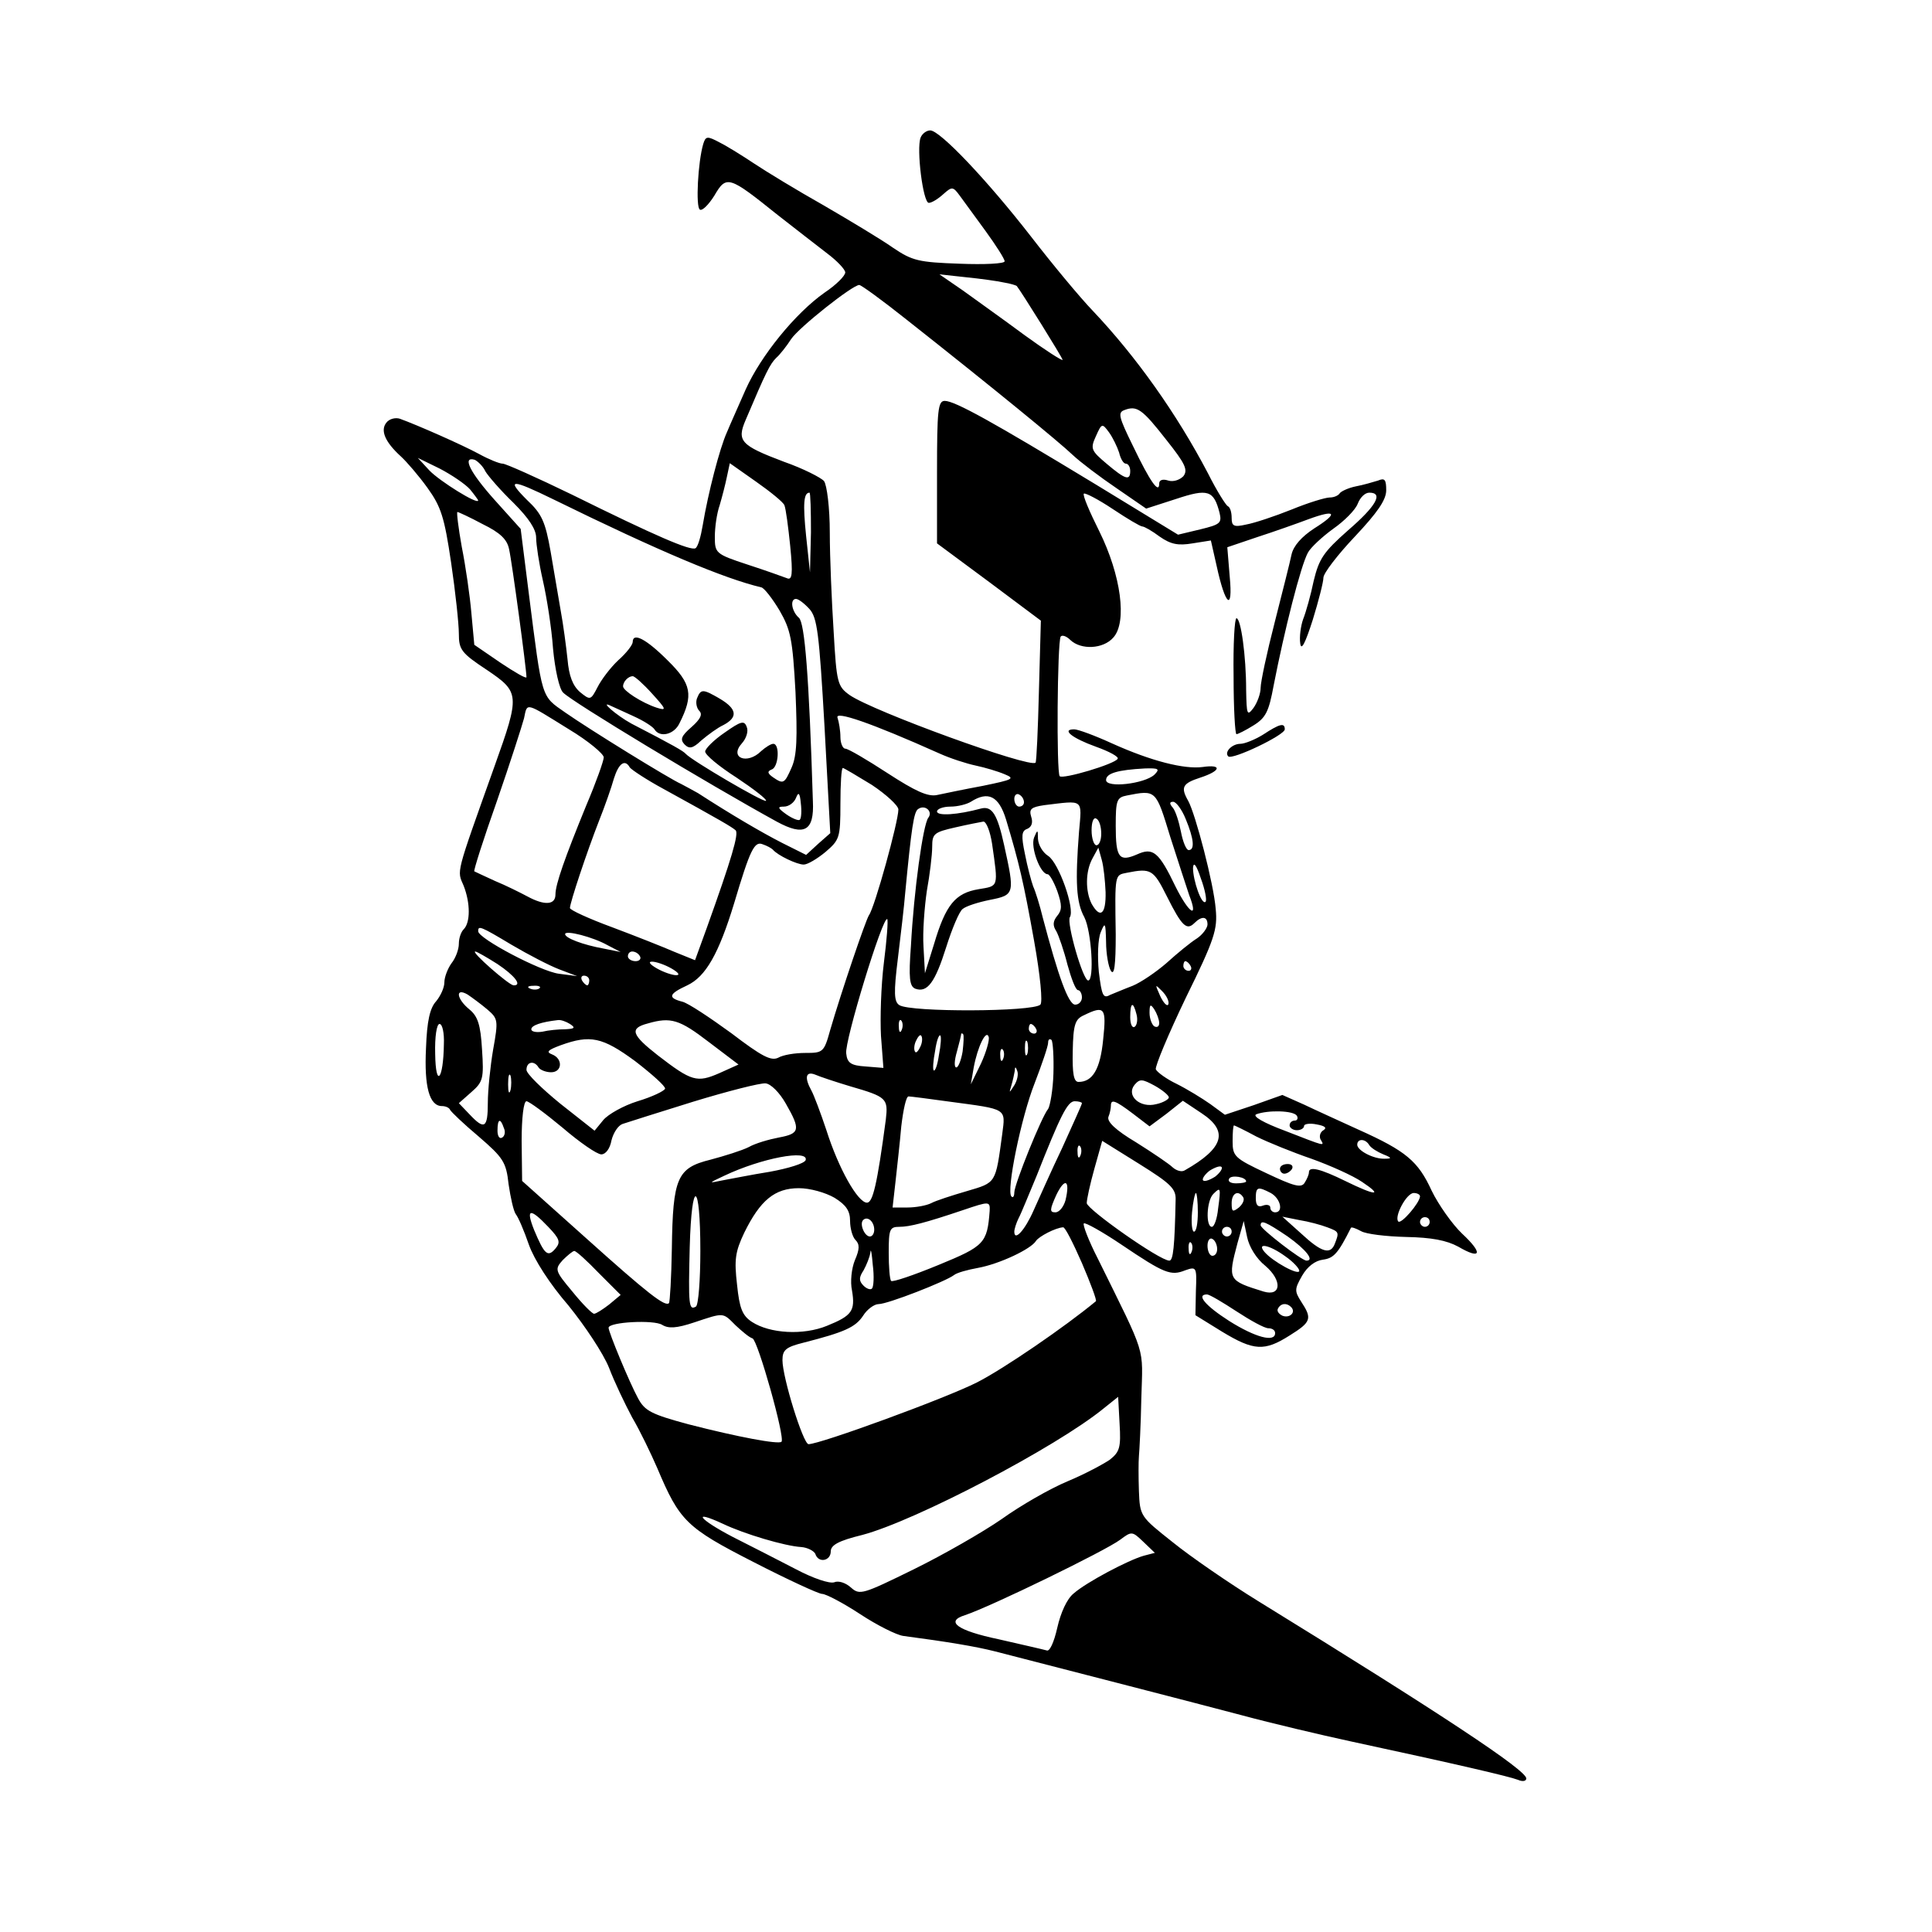 <?xml version="1.0" standalone="no"?>
<!DOCTYPE svg PUBLIC "-//W3C//DTD SVG 20010904//EN"
 "http://www.w3.org/TR/2001/REC-SVG-20010904/DTD/svg10.dtd">
<svg version="1.0" xmlns="http://www.w3.org/2000/svg"
 width="400pt" height="400pt" viewBox="0 0 400 400"
 preserveAspectRatio="xMidYMid meet">
<g transform="translate(0,400) scale(0.1,-0.1)"
fill="#000000" stroke="none">
<path d="M1906 3715 c-9 -23 5 -135 17 -135 6 0 19 8 30 18 18 16 20 16 34 -3
8 -11 32 -44 54 -74 21 -29 39 -57 39 -62 0 -5 -42 -7 -93 -5 -85 3 -98 6
-138 33 -24 17 -89 56 -144 88 -55 31 -119 70 -143 86 -24 16 -56 36 -72 44
-26 14 -29 13 -34 -3 -11 -37 -16 -131 -7 -136 5 -3 18 10 30 29 25 43 30 41
131 -40 36 -28 82 -64 103 -80 20 -15 37 -33 37 -39 0 -7 -19 -26 -43 -42 -61
-43 -132 -131 -163 -200 -14 -32 -32 -72 -39 -89 -15 -33 -39 -126 -50 -192
-4 -24 -10 -45 -15 -48 -10 -6 -82 25 -256 111 -72 35 -137 64 -143 64 -7 0
-29 9 -49 20 -35 19 -128 60 -164 73 -9 3 -22 0 -28 -8 -13 -16 -3 -40 30 -70
12 -11 37 -40 55 -65 28 -39 35 -60 49 -155 9 -61 16 -127 16 -147 0 -33 5
-40 58 -75 68 -46 69 -51 16 -199 -82 -230 -78 -215 -64 -248 14 -36 14 -76 0
-90 -6 -6 -10 -19 -10 -30 0 -12 -7 -30 -15 -40 -8 -11 -15 -29 -15 -40 0 -11
-8 -28 -17 -39 -13 -14 -19 -41 -21 -97 -4 -80 7 -120 33 -120 7 0 15 -3 17
-8 2 -4 28 -29 59 -55 51 -44 57 -53 62 -99 4 -27 10 -55 15 -62 5 -6 17 -34
27 -63 11 -31 43 -81 82 -126 34 -42 72 -99 84 -129 11 -29 33 -75 48 -103 16
-27 39 -75 52 -105 46 -109 60 -123 199 -194 70 -36 135 -66 142 -66 8 0 44
-19 79 -42 35 -23 75 -43 89 -45 91 -12 151 -22 190 -32 155 -40 412 -106 510
-132 63 -17 165 -41 225 -54 223 -48 330 -73 348 -80 9 -4 17 -3 17 3 0 17
-175 133 -555 367 -60 37 -140 92 -177 122 -67 53 -68 54 -70 106 -1 29 -1 61
0 72 1 11 4 65 5 120 3 110 12 82 -90 289 -19 37 -32 71 -29 73 2 3 38 -17 78
-44 89 -60 102 -65 132 -53 23 8 24 7 22 -42 l-1 -51 55 -34 c66 -40 88 -41
140 -8 45 28 47 35 24 70 -14 22 -14 26 2 54 11 19 27 31 43 33 22 3 31 12 58
66 1 2 10 -1 21 -7 10 -6 52 -11 93 -12 53 -1 84 -7 108 -20 48 -28 52 -14 8
27 -20 19 -49 60 -63 89 -28 61 -53 82 -151 126 -37 17 -88 40 -113 52 l-45
20 -59 -21 -60 -20 -30 22 c-17 12 -48 31 -70 42 -21 10 -40 24 -43 30 -2 6
26 73 62 148 60 122 66 142 62 184 -4 52 -42 197 -57 224 -16 28 -12 36 25 48
43 14 46 28 5 22 -38 -5 -106 12 -188 49 -35 16 -70 29 -78 29 -27 0 -5 -18
45 -36 28 -10 48 -21 45 -25 -6 -11 -114 -43 -120 -36 -7 7 -5 277 2 289 3 4
12 1 20 -7 22 -21 68 -19 89 5 29 32 16 129 -29 220 -20 40 -35 75 -32 78 3 2
30 -12 60 -32 30 -20 57 -36 61 -36 4 0 20 -9 36 -21 23 -16 38 -19 68 -14
l38 6 12 -53 c18 -83 34 -95 27 -22 l-5 61 62 21 c34 11 82 28 106 37 57 21
63 13 12 -19 -26 -17 -43 -36 -47 -54 -3 -15 -19 -78 -35 -141 -16 -62 -29
-123 -29 -135 0 -12 -7 -31 -15 -42 -13 -17 -14 -14 -15 37 0 72 -11 149 -20
149 -4 0 -7 -54 -6 -120 0 -66 3 -120 6 -120 3 0 19 8 35 18 26 16 32 29 42
83 22 113 56 248 71 275 6 11 30 33 52 49 23 16 46 39 51 52 5 13 15 23 24 23
30 0 14 -28 -44 -78 -51 -45 -60 -59 -71 -104 -6 -29 -16 -65 -22 -80 -5 -14
-8 -37 -6 -50 2 -16 10 -1 26 49 12 39 22 78 22 87 0 9 29 47 65 85 47 50 65
76 65 96 0 22 -3 26 -17 20 -10 -3 -30 -9 -46 -12 -15 -3 -30 -10 -33 -14 -3
-5 -12 -9 -21 -9 -9 0 -45 -11 -79 -25 -35 -14 -77 -28 -94 -31 -26 -6 -30 -3
-30 14 0 11 -3 22 -8 24 -4 2 -23 32 -41 68 -65 124 -149 242 -238 336 -27 28
-85 98 -129 155 -91 117 -188 219 -208 219 -8 0 -17 -7 -20 -15z m173 -300
c13 -2 25 -6 26 -7 9 -11 95 -149 95 -153 0 -3 -36 20 -80 52 -43 32 -101 73
-127 92 l-48 33 55 -6 c30 -3 66 -8 79 -11z m-203 -76 c180 -142 318 -255 345
-281 16 -15 57 -46 91 -69 l61 -42 62 20 c66 22 78 18 90 -29 5 -21 1 -24 -40
-34 l-46 -11 -172 105 c-211 128 -290 172 -311 172 -14 0 -16 -19 -16 -147 l0
-148 108 -80 107 -80 -4 -145 c-2 -80 -5 -147 -7 -149 -11 -12 -336 106 -385
140 -25 18 -27 25 -33 131 -4 62 -8 155 -8 205 0 52 -6 99 -12 107 -6 7 -43
26 -83 40 -90 34 -98 43 -79 87 42 99 50 115 63 128 8 7 22 25 31 39 16 24
127 112 141 112 4 0 48 -32 97 -71z m539 -250 c39 -49 45 -62 35 -75 -8 -8
-21 -12 -31 -9 -12 4 -19 1 -19 -6 0 -23 -19 4 -54 77 -30 61 -32 70 -18 75
26 10 37 2 87 -62z m-98 -26 c3 -13 9 -23 14 -23 5 0 9 -7 9 -15 0 -21 -10
-18 -49 15 -32 27 -34 31 -22 57 12 27 13 27 27 8 8 -11 17 -30 21 -42z
m-1344 -76 c9 -11 17 -22 17 -23 0 -10 -80 40 -101 62 l-24 26 45 -22 c25 -13
53 -32 63 -43z m32 37 c6 -10 32 -40 58 -65 32 -32 47 -55 47 -72 0 -14 6 -54
14 -89 8 -35 18 -98 21 -141 4 -43 13 -84 21 -91 18 -19 300 -189 442 -267 57
-31 78 -20 75 42 -8 261 -17 370 -29 380 -15 13 -19 39 -6 39 5 0 17 -9 28
-21 16 -18 20 -50 31 -242 l12 -222 -25 -22 -25 -23 -50 25 c-43 22 -106 59
-174 103 -11 6 -27 15 -35 19 -23 10 -190 113 -240 148 -50 35 -47 25 -75 245
l-17 135 -54 60 c-51 57 -68 91 -41 83 6 -3 17 -13 22 -24z m619 -70 c3 -7 8
-45 12 -84 6 -60 4 -72 -7 -67 -8 3 -44 16 -81 28 -67 22 -68 24 -68 58 0 19
4 48 10 65 5 17 12 44 15 59 l6 28 54 -38 c30 -21 57 -43 59 -49z m-478 12
c220 -108 354 -164 430 -182 6 -1 23 -23 38 -48 23 -40 27 -59 33 -169 4 -95
3 -131 -8 -156 -15 -34 -17 -35 -39 -20 -11 8 -12 12 -2 16 14 5 17 53 3 53
-5 0 -16 -7 -25 -15 -29 -29 -67 -14 -40 16 9 10 14 25 10 34 -5 14 -12 12
-46 -12 -22 -15 -40 -33 -40 -39 0 -7 29 -31 65 -54 36 -24 63 -45 61 -48 -5
-4 -153 83 -166 97 -5 6 -26 18 -113 63 -31 17 -69 50 -41 36 5 -2 26 -12 46
-21 20 -9 39 -21 43 -27 11 -18 41 -11 52 13 29 58 25 81 -25 130 -45 45 -72
58 -72 38 0 -6 -13 -23 -30 -38 -16 -15 -35 -40 -43 -56 -14 -27 -15 -27 -36
-10 -15 13 -23 33 -26 68 -3 28 -9 73 -14 100 -5 28 -14 83 -21 123 -11 62
-18 78 -49 107 -44 44 -33 44 55 1z m533 -68 l-2 -83 -8 75 c-7 68 -5 90 7 90
2 0 3 -37 3 -82z m-680 17 c37 -18 51 -32 55 -52 6 -26 36 -249 36 -265 0 -4
-24 10 -54 30 l-54 37 -6 65 c-3 36 -12 98 -20 138 -7 39 -11 72 -9 72 2 0 26
-11 52 -25z m351 -351 c30 -33 31 -36 9 -29 -30 10 -69 35 -69 44 0 10 11 21
20 21 4 0 22 -16 40 -36z m-172 -74 c40 -24 72 -51 72 -58 0 -7 -16 -52 -36
-99 -45 -110 -64 -164 -64 -185 0 -22 -23 -23 -58 -4 -15 8 -45 23 -67 32 -22
10 -41 19 -43 20 -2 1 19 67 47 146 27 78 52 156 56 171 7 33 1 34 93 -23z
m767 -50 c22 -10 56 -21 75 -25 19 -4 46 -12 60 -18 22 -9 18 -11 -45 -24 -38
-7 -81 -16 -95 -19 -19 -4 -45 8 -102 45 -43 28 -82 51 -88 51 -5 0 -10 11
-10 24 0 13 -3 31 -6 40 -6 15 68 -10 211 -74z m-641 -29 c4 -5 34 -25 69 -44
120 -66 142 -79 150 -86 7 -7 -8 -58 -60 -203 l-24 -66 -42 17 c-23 10 -81 33
-129 51 -49 18 -88 36 -88 40 0 11 35 116 60 180 12 30 26 70 31 88 10 32 23
41 33 23z m501 -36 c30 -20 55 -43 55 -51 0 -25 -49 -203 -61 -219 -7 -11 -57
-158 -80 -237 -13 -47 -15 -48 -52 -48 -21 0 -46 -4 -56 -10 -15 -7 -34 3 -97
51 -44 32 -89 62 -101 65 -31 8 -29 16 10 34 38 18 65 65 97 170 33 111 42
129 59 122 9 -3 18 -8 21 -11 10 -12 50 -31 64 -31 8 0 28 12 45 26 29 25 31
29 31 100 0 41 2 74 5 74 2 0 29 -16 60 -35z m585 21 c-21 -19 -100 -28 -100
-11 0 14 24 21 80 24 29 1 32 -1 20 -13z m-734 -93 c-2 -3 -15 2 -28 11 -18
13 -19 16 -5 16 10 0 21 8 25 18 5 13 8 11 10 -11 2 -16 1 -31 -2 -34z m464
36 c0 -5 -4 -9 -10 -9 -5 0 -10 7 -10 16 0 8 5 12 10 9 6 -3 10 -10 10 -16z
m303 -72 c16 -50 34 -105 39 -120 20 -51 0 -39 -28 17 -35 73 -47 82 -80 67
-37 -16 -44 -7 -44 59 0 53 2 59 23 63 61 12 60 12 90 -86z m-340 36 c27 -90
36 -128 58 -251 13 -73 18 -127 13 -132 -15 -15 -269 -16 -292 -1 -11 7 -12
25 -3 97 6 49 13 109 15 134 13 136 18 170 27 175 14 10 31 -5 21 -18 -11 -14
-30 -152 -36 -265 -5 -67 -3 -84 9 -89 25 -9 41 13 64 86 12 38 27 74 34 79 7
6 32 14 57 19 51 10 51 13 29 113 -14 64 -25 82 -48 76 -48 -13 -91 -16 -91
-6 0 5 12 10 28 10 15 0 34 5 42 10 36 23 58 12 73 -37z m151 -25 c-8 -104 -6
-146 11 -177 15 -30 21 -131 8 -131 -11 0 -45 119 -38 131 11 17 -23 113 -45
127 -11 7 -20 22 -21 35 0 20 -1 20 -8 3 -8 -20 13 -76 28 -76 4 0 13 -16 20
-35 10 -29 10 -39 0 -51 -9 -11 -10 -20 -2 -32 5 -9 16 -41 23 -69 8 -29 17
-53 22 -53 4 0 8 -7 8 -15 0 -8 -6 -15 -14 -15 -14 0 -35 59 -67 180 -6 25
-15 54 -20 65 -4 11 -12 41 -17 67 -8 38 -7 48 5 52 9 4 12 13 8 25 -5 16 0
20 27 24 83 10 78 14 72 -55z m221 26 c17 -41 19 -64 6 -64 -5 0 -12 17 -16
38 -4 20 -11 43 -17 50 -7 8 -7 12 1 12 6 0 18 -16 26 -36z m-175 -30 c0 -13
-4 -24 -10 -24 -5 0 -10 14 -10 31 0 17 4 28 10 24 6 -3 10 -17 10 -31z m-226
-21 c13 -91 14 -87 -28 -94 -48 -8 -68 -32 -92 -113 l-19 -61 -3 55 c-2 30 2
82 7 116 6 33 11 74 11 91 0 27 4 30 48 40 26 6 52 11 58 12 6 0 14 -20 18
-46z m235 -100 c1 -46 -11 -56 -29 -24 -13 26 -13 67 2 94 l12 22 7 -25 c4
-14 7 -44 8 -67z m207 -20 c-8 -8 -26 44 -26 70 1 14 7 6 16 -21 9 -24 13 -46
10 -49z m-80 11 c31 -62 41 -71 57 -55 15 15 27 14 27 -3 0 -7 -10 -21 -22
-29 -13 -8 -41 -31 -63 -51 -22 -19 -53 -40 -70 -47 -16 -6 -37 -15 -47 -19
-14 -8 -17 -1 -23 48 -3 32 -2 68 4 82 9 22 10 20 11 -20 0 -25 5 -52 10 -60
7 -11 10 12 10 75 -2 127 -2 123 23 128 50 10 55 7 83 -49z m-586 -137 c-6
-48 -8 -116 -6 -152 l5 -66 -37 3 c-30 2 -38 7 -40 27 -4 24 76 286 85 278 2
-3 -1 -43 -7 -90z m-771 37 c34 -20 78 -43 99 -51 l37 -14 -38 5 c-38 5 -167
73 -167 88 0 12 4 11 69 -28z m199 -1 l27 -14 -35 7 c-44 8 -80 22 -80 30 0 9
58 -6 88 -23z m-228 -39 c36 -24 52 -45 33 -44 -10 1 -89 70 -79 70 3 0 24
-12 46 -26z m295 16 c3 -5 -1 -10 -9 -10 -9 0 -16 5 -16 10 0 6 4 10 9 10 6 0
13 -4 16 -10z m65 -25 c14 -8 19 -14 10 -14 -8 0 -26 6 -40 14 -14 8 -19 14
-10 14 8 0 26 -6 40 -14z m1075 5 c3 -5 1 -10 -4 -10 -6 0 -11 5 -11 10 0 6 2
10 4 10 3 0 8 -4 11 -10z m-1245 -30 c0 -5 -2 -10 -4 -10 -3 0 -8 5 -11 10 -3
6 -1 10 4 10 6 0 11 -4 11 -10z m-103 -16 c-3 -3 -12 -4 -19 -1 -8 3 -5 6 6 6
11 1 17 -2 13 -5z m1302 -33 c-2 -6 -10 2 -17 17 -11 25 -11 25 4 10 9 -9 15
-21 13 -27z m-1410 -11 c22 -19 23 -22 12 -83 -6 -35 -11 -85 -11 -110 0 -53
-7 -57 -38 -24 l-22 23 26 23 c24 21 26 28 22 88 -3 52 -9 69 -26 83 -27 22
-30 46 -4 31 9 -6 28 -20 41 -31z m1344 -10 c3 -11 1 -23 -4 -26 -5 -3 -9 6
-9 20 0 31 6 34 13 6z m47 -18 c0 -7 -4 -10 -10 -7 -5 3 -10 16 -10 28 0 18 2
19 10 7 5 -8 10 -21 10 -28z m-116 -34 c-6 -62 -22 -88 -51 -88 -10 0 -13 17
-12 64 1 55 5 66 23 74 43 21 47 16 40 -50z m-1104 32 c12 -8 10 -10 -10 -11
-14 0 -35 -2 -47 -5 -13 -2 -23 0 -23 5 0 8 20 15 55 19 6 1 17 -3 25 -8z
m287 -37 l62 -47 -40 -18 c-46 -20 -57 -17 -127 37 -55 43 -59 56 -21 66 48
14 66 8 126 -38z m400 25 c-3 -8 -6 -5 -6 6 -1 11 2 17 5 13 3 -3 4 -12 1 -19z
m-948 -30 c-1 -74 -17 -92 -18 -20 -1 35 3 62 9 62 6 0 10 -19 9 -42z m1226
32 c3 -5 1 -10 -4 -10 -6 0 -11 5 -11 10 0 6 2 10 4 10 3 0 8 -4 11 -10z
m-239 -36 c-4 -9 -9 -15 -11 -12 -3 3 -3 13 1 22 4 9 9 15 11 12 3 -3 3 -13
-1 -22z m38 -18 c-3 -21 -8 -35 -11 -32 -2 2 -1 20 3 40 3 21 8 35 11 32 2 -2
1 -20 -3 -40z m49 7 c-3 -18 -9 -33 -13 -33 -5 0 -4 15 1 32 5 18 9 35 9 37 0
2 2 2 4 0 2 -2 1 -19 -1 -36z m38 -25 l-21 -43 6 35 c8 43 26 80 31 63 2 -6
-5 -31 -16 -55z m-716 5 c35 -27 63 -52 62 -57 -2 -5 -27 -17 -57 -26 -29 -9
-61 -27 -71 -39 l-18 -22 -71 56 c-38 31 -70 62 -70 70 0 17 16 20 25 5 3 -5
15 -10 26 -10 23 0 25 28 2 37 -13 5 -9 9 18 19 61 22 86 17 154 -33z m812 15
c-3 -7 -5 -2 -5 12 0 14 2 19 5 13 2 -7 2 -19 0 -25z m54 -41 c-1 -34 -7 -67
-11 -73 -13 -15 -70 -156 -70 -173 0 -8 -3 -12 -6 -8 -11 11 20 163 48 234 15
39 28 77 28 84 0 7 3 9 7 6 3 -4 5 -35 4 -70z m-104 31 c-3 -8 -6 -5 -6 6 -1
11 2 17 5 13 3 -3 4 -12 1 -19z m23 -55 c-11 -17 -11 -17 -6 0 3 10 6 24 7 30
0 9 2 9 5 0 3 -7 0 -20 -6 -30z m-1043 -10 c-3 -10 -5 -4 -5 12 0 17 2 24 5
18 2 -7 2 -21 0 -30z m703 8 c76 -22 79 -25 74 -69 -18 -135 -27 -172 -39
-172 -19 0 -59 71 -84 150 -12 36 -26 73 -31 82 -15 27 -12 41 8 33 9 -4 42
-15 72 -24z m660 -23 c0 -4 -12 -11 -26 -14 -34 -9 -63 18 -45 40 11 13 16 12
42 -2 16 -9 29 -20 29 -24z m-793 -13 c31 -54 29 -62 -14 -70 -21 -4 -49 -12
-63 -20 -14 -7 -49 -18 -79 -26 -69 -17 -78 -37 -80 -184 -1 -60 -4 -111 -6
-113 -8 -8 -44 20 -171 134 l-133 119 -1 83 c0 47 4 82 10 82 5 0 39 -25 75
-55 35 -30 71 -55 80 -55 9 0 18 12 21 29 4 16 14 31 23 34 9 3 75 24 146 46
72 22 139 39 150 38 11 -1 29 -19 42 -42z m340 4 c119 -16 115 -13 108 -67
-14 -103 -12 -100 -73 -118 -31 -9 -65 -20 -74 -25 -10 -5 -32 -9 -49 -9 l-31
0 6 53 c3 28 9 80 12 115 4 34 10 62 15 62 4 0 43 -5 86 -11z m273 -3 c0 -3
-19 -44 -41 -93 -23 -48 -49 -107 -59 -129 -18 -41 -40 -65 -40 -44 0 5 4 18
9 28 5 9 21 49 37 87 49 124 64 155 79 155 8 0 15 -2 15 -4z m106 -22 l34 -26
35 26 34 27 39 -26 c56 -37 46 -72 -35 -118 -6 -4 -17 -1 -25 6 -7 7 -41 30
-76 52 -42 25 -61 43 -57 53 3 7 5 18 5 23 0 14 9 11 46 -17z m339 -4 c3 -5 1
-10 -4 -10 -6 0 -11 -4 -11 -10 0 -5 7 -10 15 -10 8 0 15 4 15 9 0 4 12 6 26
3 17 -3 22 -7 14 -12 -7 -4 -9 -13 -6 -19 9 -15 11 -15 -74 18 -43 16 -68 30
-59 34 24 9 77 8 84 -3z m-1642 -25 c4 -8 2 -17 -3 -20 -6 -4 -10 3 -10 14 0
25 6 27 13 6z m1558 -18 c24 -12 76 -33 114 -46 39 -14 86 -35 105 -48 45 -30
28 -29 -35 2 -51 25 -75 31 -75 18 0 -5 -4 -14 -9 -22 -7 -11 -22 -7 -79 20
-66 31 -70 35 -70 66 0 18 1 33 3 33 1 0 22 -10 46 -23z m-167 -131 c-2 -97
-5 -126 -13 -126 -20 0 -170 106 -171 119 0 8 7 40 16 72 l16 57 77 -48 c64
-40 76 -51 75 -74z m401 113 c4 -6 17 -14 29 -19 18 -7 18 -9 3 -9 -23 -1 -57
17 -57 29 0 13 17 13 25 -1z m-598 -21 c-3 -8 -6 -5 -6 6 -1 11 2 17 5 13 3
-3 4 -12 1 -19z m-569 -10 c-3 -7 -36 -17 -74 -24 -38 -6 -82 -15 -99 -18 -29
-6 -29 -6 5 10 76 36 175 55 168 32z m848 -34 c-11 -7 -22 -11 -25 -8 -3 3 3
12 13 20 11 7 22 11 25 8 3 -3 -3 -12 -13 -20z m64 -10 c0 -2 -9 -4 -21 -4
-11 0 -18 4 -14 10 5 8 35 3 35 -6z m-374 -39 c-4 -14 -13 -25 -21 -25 -12 0
-12 5 2 36 18 37 29 31 19 -11z m-478 5 c24 -15 32 -27 32 -48 0 -15 5 -33 11
-39 9 -9 9 -19 -1 -42 -7 -17 -10 -45 -6 -63 7 -42 0 -52 -52 -73 -49 -20
-118 -16 -155 8 -20 13 -26 28 -31 77 -6 52 -4 68 15 108 33 67 63 92 113 92
23 0 55 -9 74 -20z m794 -22 c-2 -21 -8 -38 -13 -38 -13 0 -11 54 3 68 15 15
16 14 10 -30z m109 32 c20 -11 27 -40 9 -40 -5 0 -10 4 -10 10 0 5 -7 7 -15 4
-10 -4 -15 0 -15 15 0 24 4 25 31 11z m-1181 -120 c0 -60 -4 -111 -9 -115 -15
-9 -16 3 -13 123 4 145 22 138 22 -8z m1030 80 c0 -22 -3 -40 -8 -40 -4 0 -6
18 -4 40 2 22 6 40 8 40 2 0 4 -18 4 -40z m94 31 c3 -5 -1 -14 -9 -21 -13 -10
-15 -9 -15 9 0 21 14 28 24 12z m366 2 c-1 -14 -39 -58 -45 -52 -9 10 17 59
32 59 7 0 13 -3 13 -7z m-891 -30 c-5 -67 -11 -73 -106 -112 -51 -21 -95 -36
-98 -33 -3 3 -5 29 -5 59 0 48 2 53 22 53 21 0 53 8 133 35 53 18 55 18 54 -2z
m-914 -33 c24 -25 26 -32 15 -45 -16 -19 -23 -12 -44 38 -18 45 -9 47 29 7z
m675 -6 c0 -8 -4 -14 -9 -14 -11 0 -22 26 -14 34 9 9 23 -3 23 -20z m938 5
c24 -9 25 -10 16 -33 -9 -25 -28 -19 -70 20 l-39 35 35 -7 c19 -3 45 -10 58
-15z m212 11 c0 -5 -4 -10 -10 -10 -5 0 -10 5 -10 10 0 6 5 10 10 10 6 0 10
-4 10 -10z m-340 -91 c35 -30 33 -64 -4 -53 -74 23 -74 24 -54 100 l13 46 7
-33 c4 -20 19 -45 38 -60z m46 61 c38 -27 56 -50 39 -50 -10 0 -94 65 -95 73
0 12 10 8 56 -23z m-426 -55 c18 -42 31 -77 29 -79 -64 -53 -191 -140 -246
-168 -65 -33 -325 -128 -349 -128 -11 0 -54 138 -54 174 0 21 7 27 43 36 86
22 108 32 124 56 8 13 23 24 32 24 19 0 139 47 156 60 6 5 28 11 50 15 44 8
110 39 120 56 6 9 40 27 56 28 4 1 21 -33 39 -74z m310 65 c0 -5 -4 -10 -10
-10 -5 0 -10 5 -10 10 0 6 5 10 10 10 6 0 10 -4 10 -10z m-30 -36 c0 -8 -4
-14 -10 -14 -5 0 -10 9 -10 21 0 11 5 17 10 14 6 -3 10 -13 10 -21z m-53 -6
c-3 -8 -6 -5 -6 6 -1 11 2 17 5 13 3 -3 4 -12 1 -19z m-662 -76 c-3 -3 -11 0
-17 6 -10 10 -10 17 0 32 6 11 13 28 14 37 1 10 3 -2 5 -26 3 -23 2 -46 -2
-49z m856 67 c16 -11 29 -25 29 -30 0 -11 -55 19 -72 39 -17 20 10 15 43 -9z
m-1421 -35 l45 -45 -24 -20 c-13 -10 -27 -19 -31 -19 -4 0 -24 20 -45 46 -36
43 -37 46 -20 65 10 10 21 19 24 19 4 0 27 -21 51 -46z m1320 -79 c29 -19 58
-35 66 -35 8 0 14 -4 14 -10 0 -20 -41 -9 -95 25 -50 32 -69 55 -46 55 5 0 32
-16 61 -35z m113 9 c11 -11 -3 -24 -18 -18 -8 4 -12 10 -9 15 6 11 18 12 27 3z
m-1150 -38 c13 -12 28 -25 35 -27 11 -4 68 -206 60 -214 -6 -6 -91 10 -192 36
-78 21 -91 28 -105 54 -18 33 -61 137 -61 146 0 12 94 17 111 6 13 -8 30 -7
66 5 63 21 59 21 86 -6z m775 -278 c-13 -9 -52 -30 -88 -45 -36 -15 -97 -50
-136 -78 -39 -27 -121 -74 -182 -104 -106 -52 -112 -54 -130 -38 -11 10 -26
15 -35 11 -10 -3 -43 8 -79 27 -35 18 -93 48 -131 67 -69 36 -87 58 -20 27 44
-21 128 -46 162 -48 13 -1 26 -8 29 -14 6 -20 32 -15 32 5 0 13 16 22 65 34
110 29 402 182 500 262 l30 24 3 -56 c3 -49 0 -58 -20 -74z m70 -199 c-32 -9
-119 -55 -145 -78 -14 -11 -27 -40 -34 -71 -7 -31 -16 -50 -22 -47 -7 2 -51
12 -99 23 -86 18 -112 37 -70 50 54 18 290 133 321 156 24 18 25 18 48 -4 l24
-23 -23 -6z"/>
<path d="M1443 2554 c-3 -8 -1 -20 5 -26 7 -7 2 -17 -16 -33 -22 -19 -24 -26
-15 -36 10 -10 17 -9 35 8 13 11 33 26 46 32 30 16 28 33 -7 54 -36 21 -40 21
-48 1z"/>
<path d="M2650 1580 c0 -5 4 -10 9 -10 6 0 13 5 16 10 3 6 -1 10 -9 10 -9 0
-16 -4 -16 -10z"/>
<path d="M2615 2479 c-16 -10 -38 -19 -47 -19 -17 0 -34 -17 -25 -26 8 -8 117
44 117 56 0 14 -10 12 -45 -11z"/>
</g>
</svg>
